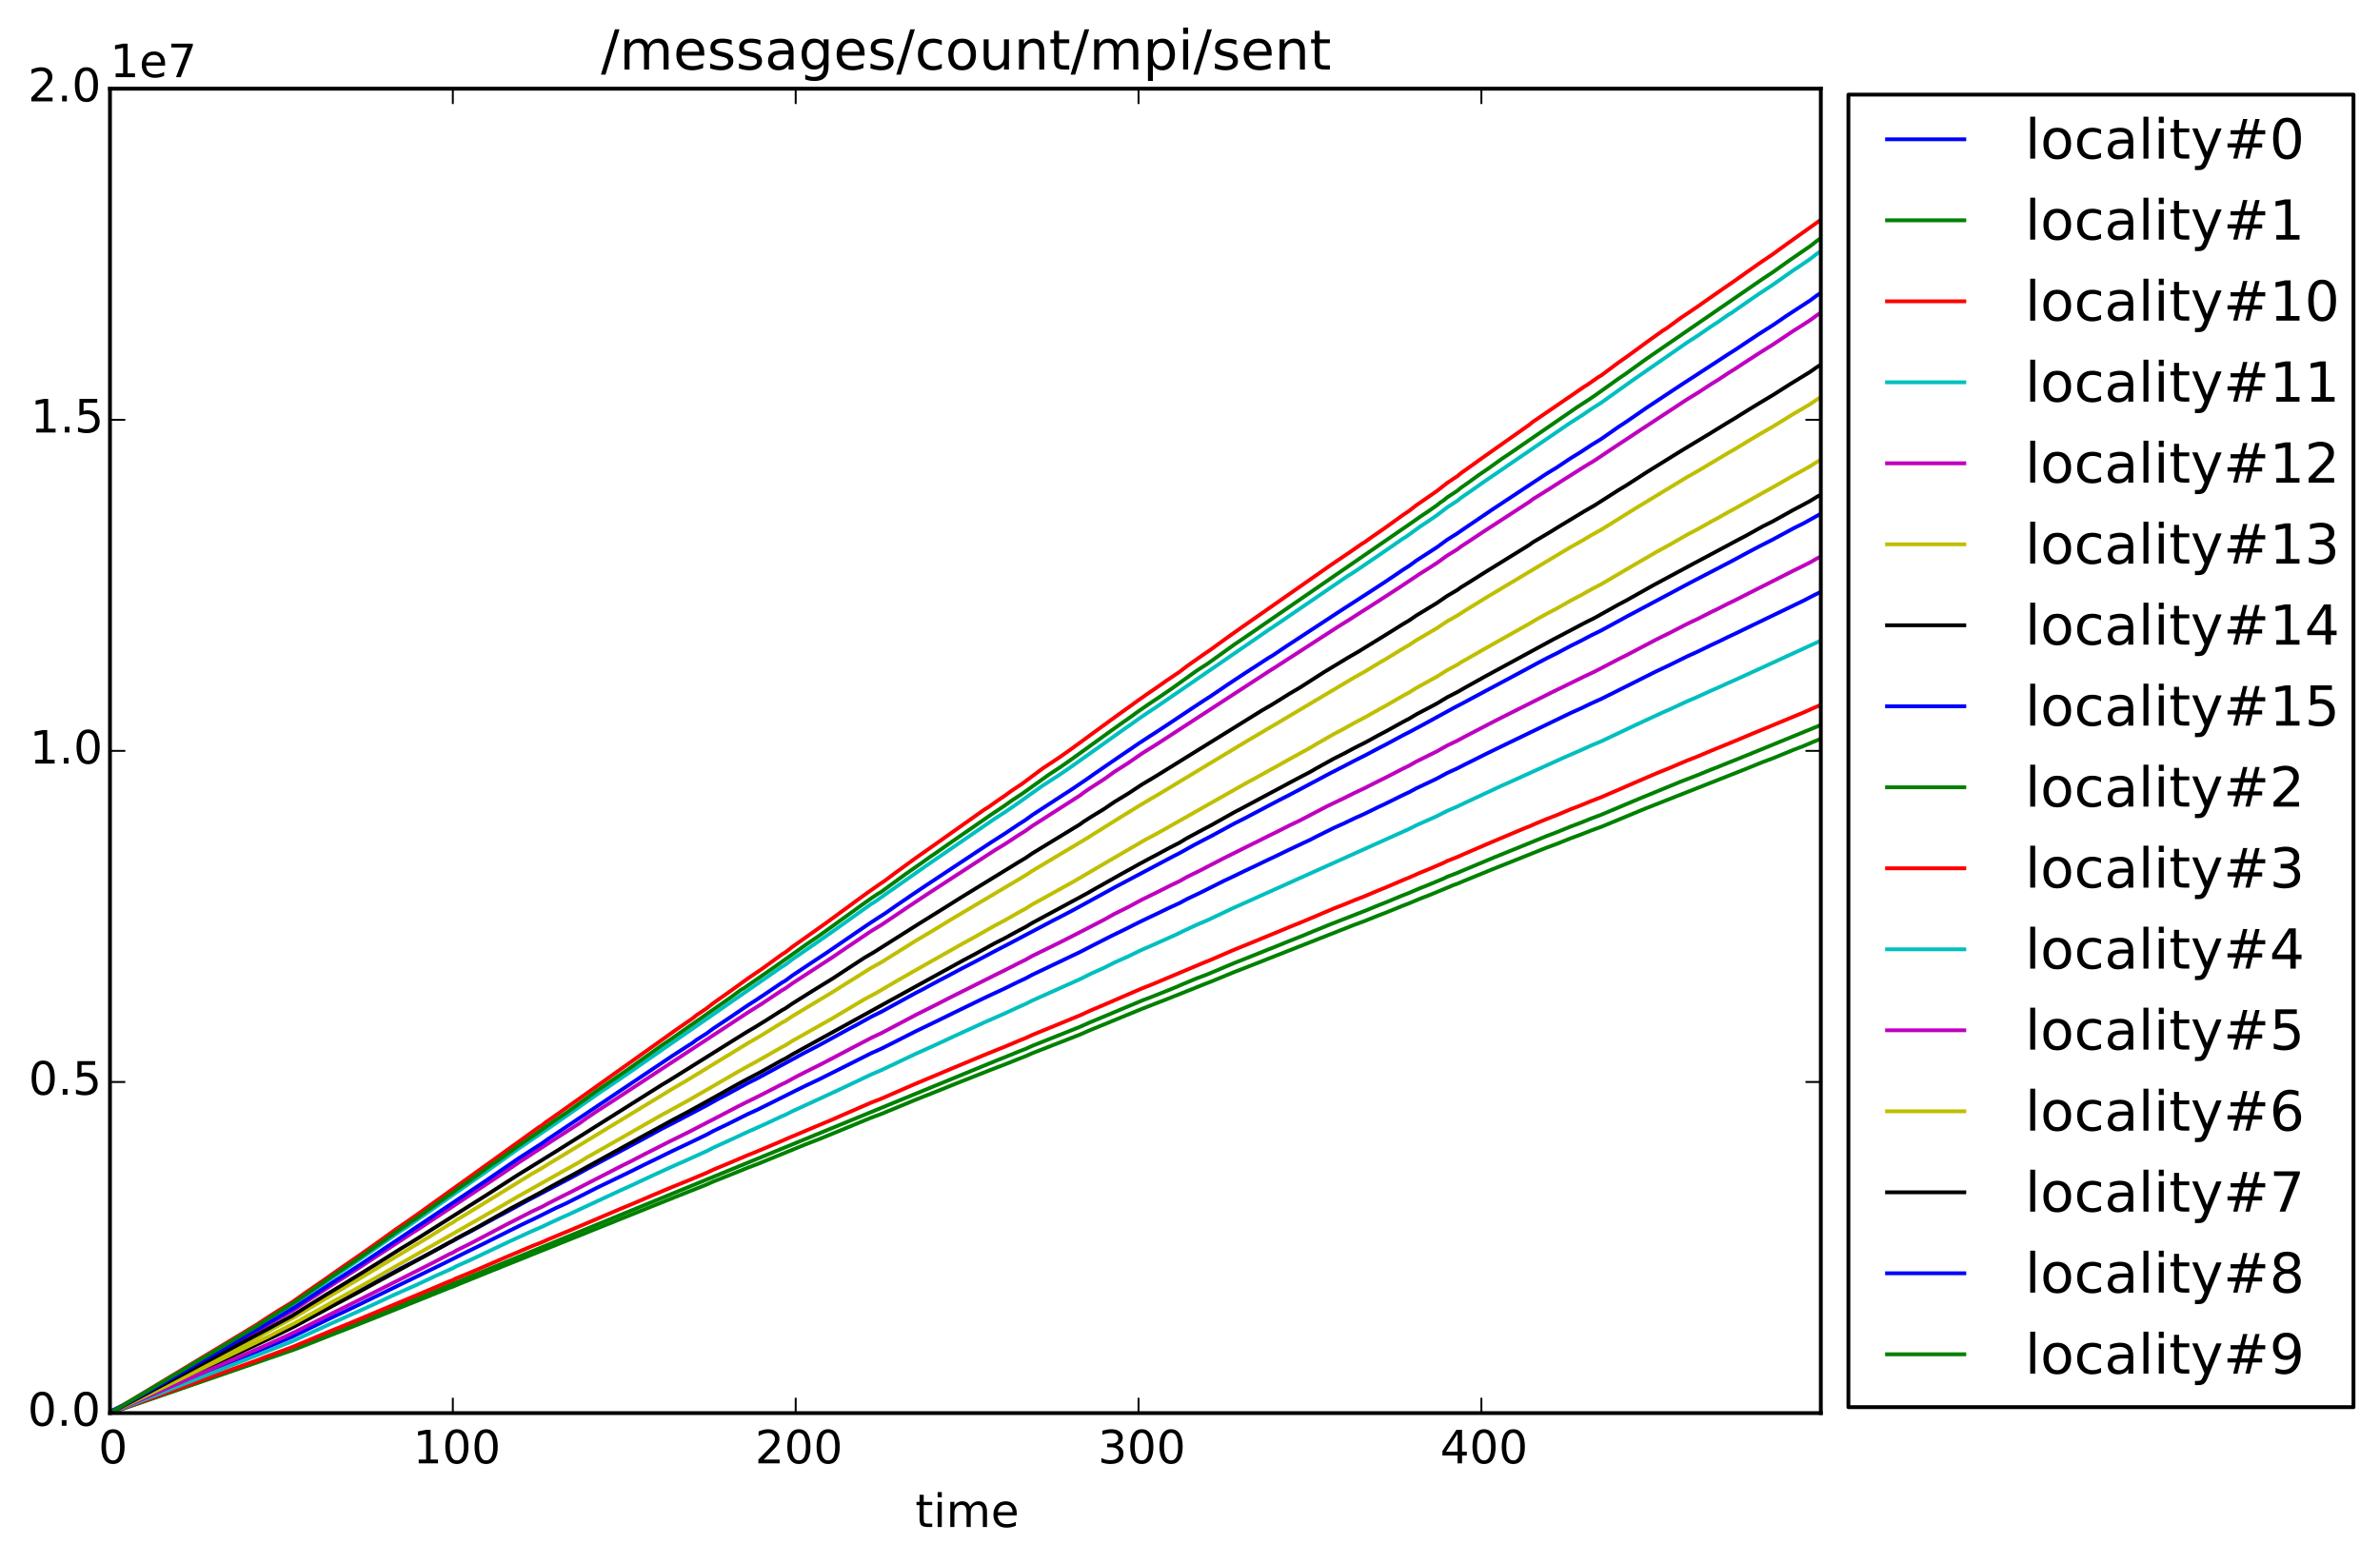 <?xml version="1.0" encoding="utf-8" standalone="no"?>
<!DOCTYPE svg PUBLIC "-//W3C//DTD SVG 1.1//EN"
  "http://www.w3.org/Graphics/SVG/1.1/DTD/svg11.dtd">
<!-- Created with matplotlib (http://matplotlib.org/) -->
<svg height="408pt" version="1.1" viewBox="0 0 621 408" width="621pt" xmlns="http://www.w3.org/2000/svg" xmlns:xlink="http://www.w3.org/1999/xlink">
 <defs>
  <style type="text/css">
*{stroke-linecap:butt;stroke-linejoin:round;}
  </style>
 </defs>
 <g id="figure_1">
  <g id="patch_1">
   <path d="
M0 408.169
L621.285 408.169
L621.285 0
L0 0
z
" style="fill:#ffffff;"/>
  </g>
  <g id="axes_1">
   <g id="patch_2">
    <path d="
M28.696 368.742
L475.096 368.742
L475.096 23.142
L28.696 23.142
z
" style="fill:#ffffff;"/>
   </g>
   <g id="line2d_1">
    <path clip-path="url(#p2118423672)" d="
M28.696 368.349
L31.379 367.019
L42.114 362.01
L70.741 348.609
L72.531 347.702
L77.003 345.538
L82.371 342.72
L84.16 341.801
L87.739 339.889
L90.422 338.545
L97.579 334.726
L100.263 333.31
L104.736 330.902
L106.525 329.985
L110.103 328.119
L115.471 325.243
L120.838 322.335
L122.627 321.42
L129.784 317.51
L131.573 316.584
L137.836 313.181
L142.308 310.834
L149.465 307.075
L153.044 305.098
L162.884 299.865
L166.462 297.951
L172.724 294.541
L175.408 293.177
L184.354 288.474
L187.038 286.976
L189.722 285.565
L195.089 282.65
L197.773 281.313
L209.403 274.995
L213.876 272.669
L221.032 268.753
L223.716 267.326
L227.294 265.339
L229.978 264.009
L238.924 259.107
L240.713 258.191
L245.186 255.773
L246.975 254.858
L250.554 252.941
L255.027 250.621
L259.5 248.237
L263.078 246.383
L268.446 243.545
L274.708 240.243
L276.497 239.332
L280.075 237.455
L283.654 235.501
L290.81 231.568
L306.018 223.511
L307.807 222.596
L311.386 220.598
L314.07 219.191
L315.859 218.271
L322.121 214.861
L324.805 213.513
L333.751 208.8
L336.434 207.437
L347.169 201.728
L348.959 200.812
L350.748 199.899
L353.431 198.491
L356.115 197.154
L359.694 195.252
L361.483 194.338
L365.956 191.933
L367.745 191.02
L371.323 189.104
L379.375 184.692
L381.164 183.759
L398.161 174.67
L400.845 173.215
L403.528 171.8
L406.212 170.466
L409.791 168.558
L412.474 167.226
L415.158 165.814
L417.842 164.497
L424.999 160.587
L426.788 159.645
L441.101 152.011
L451.836 146.431
L456.309 144.017
L458.993 142.604
L460.782 141.693
L462.571 140.781
L467.939 137.877
L470.623 136.545
L475.096 134.055
L475.096 134.055" style="fill:none;stroke:#0000ff;stroke-linecap:square;"/>
   </g>
   <g id="line2d_2">
    <path clip-path="url(#p2118423672)" d="
M28.696 368.723
L36.747 365.945
L65.374 356.011
L69.847 354.385
L73.425 353.073
L77.003 351.754
L80.582 350.31
L85.055 348.488
L87.739 347.404
L90.422 346.355
L98.474 343.081
L260.394 276.585
L262.183 275.885
L265.762 274.421
L267.551 273.725
L269.34 272.916
L281.864 267.915
L284.548 266.719
L289.021 264.86
L292.599 263.349
L297.967 261.097
L300.651 260.074
L306.913 257.558
L308.702 256.777
L312.28 255.287
L314.964 254.284
L322.121 251.266
L323.91 250.567
L331.067 247.702
L332.856 247.003
L336.434 245.542
L340.013 244.134
L342.696 243.003
L347.169 241.185
L348.959 240.484
L356.115 237.694
L359.694 236.219
L361.483 235.522
L365.956 233.665
L367.745 232.97
L370.429 231.808
L372.218 231.111
L376.691 229.249
L377.585 228.799
L380.269 227.775
L382.058 227.001
L390.11 223.633
L397.266 220.733
L403.528 218.174
L406.212 217.161
L409.791 215.69
L412.474 214.683
L415.158 213.596
L417.842 212.586
L424.999 209.559
L427.682 208.433
L433.05 206.229
L438.417 204.009
L442.89 202.286
L446.469 200.82
L448.258 200.133
L450.942 199.033
L452.731 198.334
L457.204 196.514
L475.096 189.187
L475.096 189.187" style="fill:none;stroke:#008000;stroke-linecap:square;"/>
   </g>
   <g id="line2d_3">
    <path clip-path="url(#p2118423672)" d="
M28.696 368.723
L33.169 366.025
L67.163 345.547
L68.952 344.339
L70.741 343.192
L72.531 342.044
L76.109 339.886
L79.687 337.337
L84.16 334.254
L86.844 332.363
L89.528 330.487
L94.001 327.394
L96.684 325.519
L102.947 321.023
L106.525 318.544
L109.209 316.662
L126.206 304.483
L140.519 294.194
L141.414 293.653
L142.308 292.909
L145.887 290.417
L176.303 268.79
L180.776 265.694
L181.67 264.951
L184.354 263.154
L186.143 261.748
L190.616 258.589
L195.089 255.362
L196.878 254.147
L198.668 252.933
L204.035 249.043
L204.93 248.491
L206.719 247.09
L212.981 242.668
L215.665 240.753
L221.927 236.181
L223.716 234.859
L226.4 232.912
L229.084 231.037
L230.873 229.826
L233.557 227.81
L238.924 223.902
L241.608 222.028
L256.816 211.275
L257.71 210.736
L260.394 208.847
L262.183 207.636
L263.973 206.325
L266.656 204.55
L272.024 200.544
L273.813 199.372
L276.497 197.581
L279.181 195.691
L289.916 187.851
L292.599 185.911
L295.283 183.996
L297.072 182.691
L299.756 180.81
L301.545 179.595
L304.229 177.71
L306.913 175.895
L307.807 175.297
L309.597 173.908
L311.386 172.64
L314.07 170.756
L315.859 169.54
L320.332 166.298
L323.91 163.759
L347.169 147.494
L348.959 146.282
L352.537 143.862
L355.221 141.985
L356.115 141.448
L357.904 140.158
L361.483 137.689
L365.956 134.465
L367.745 133.262
L369.534 131.855
L374.902 128.144
L377.585 126.037
L380.269 124.249
L381.164 123.497
L382.953 122.227
L387.426 119.023
L399.056 110.827
L399.95 110.083
L407.107 105.198
L413.369 100.898
L414.264 100.356
L416.947 98.469
L417.842 97.938
L422.315 94.588
L424.104 93.359
L430.366 88.778
L433.945 86.229
L434.839 85.688
L438.417 83.048
L442.89 80.04
L445.574 78.151
L449.153 75.652
L452.731 73.192
L456.309 70.646
L458.993 68.759
L460.782 67.543
L462.571 66.337
L466.15 63.724
L473.306 58.633
L475.096 57.353
L475.096 57.353" style="fill:none;stroke:#ff0000;stroke-linecap:square;"/>
   </g>
   <g id="line2d_4">
    <path clip-path="url(#p2118423672)" d="
M28.696 368.724
L34.958 365.062
L76.109 340.698
L79.687 338.212
L84.16 335.203
L87.739 332.726
L89.528 331.543
L94.001 328.532
L97.579 326.042
L102.052 322.954
L104.736 321.076
L105.63 320.551
L109.209 318.06
L127.1 305.575
L128.89 304.295
L135.152 299.839
L143.203 294.351
L145.887 292.516
L154.833 286.251
L156.622 285.008
L160.2 282.601
L162.884 280.783
L204.035 252.267
L204.93 251.726
L206.719 250.352
L212.981 246.052
L215.665 244.188
L221.927 239.739
L223.716 238.454
L227.294 235.909
L228.189 235.382
L231.767 232.858
L237.135 229.099
L241.608 225.954
L259.5 213.672
L262.183 211.949
L264.867 210.113
L272.024 205.029
L273.813 203.881
L276.497 202.142
L279.181 200.307
L289.021 193.319
L292.599 190.765
L295.283 188.893
L297.072 187.609
L299.756 185.774
L301.545 184.599
L304.229 182.769
L331.067 164.335
L332.856 163.139
L335.54 161.306
L351.642 150.304
L352.537 149.778
L354.326 148.596
L357.01 146.768
L362.377 143.101
L365.956 140.609
L366.85 140.091
L370.429 137.484
L372.218 136.303
L374.902 134.47
L377.585 132.412
L380.269 130.667
L381.164 129.934
L382.953 128.702
L387.426 125.569
L409.791 110.288
L412.474 108.597
L415.158 106.765
L417.842 105.052
L424.999 99.943
L426.788 98.681
L440.207 89.378
L442.89 87.648
L446.469 85.191
L448.258 84.03
L450.942 82.153
L451.836 81.629
L456.309 78.5
L458.993 76.665
L460.782 75.49
L462.571 74.31
L467.939 70.525
L469.728 69.352
L472.412 67.512
L474.201 66.117
L475.096 65.555
L475.096 65.555" style="fill:none;stroke:#00bfbf;stroke-linecap:square;"/>
   </g>
   <g id="line2d_5">
    <path clip-path="url(#p2118423672)" d="
M28.696 368.724
L32.274 366.744
L67.163 347.37
L68.952 346.254
L70.741 345.202
L72.531 344.143
L76.109 342.157
L79.687 339.807
L85.055 336.334
L87.739 334.599
L89.528 333.484
L94.001 330.628
L97.579 328.269
L103.841 324.186
L107.419 321.829
L109.209 320.711
L131.573 305.925
L135.152 303.489
L144.098 297.676
L149.465 294.235
L151.254 293.082
L153.044 291.78
L155.727 289.988
L161.095 286.518
L191.511 266.598
L195.089 264.238
L196.878 263.117
L198.668 262.001
L204.035 258.418
L204.93 257.909
L206.719 256.623
L212.981 252.55
L217.454 249.638
L219.243 248.399
L227.294 242.967
L229.978 241.353
L237.135 236.523
L241.608 233.55
L259.5 221.909
L262.183 220.282
L265.762 217.933
L267.551 216.82
L269.34 215.537
L281.864 207.519
L282.759 206.825
L284.548 205.607
L288.126 203.3
L290.81 201.375
L294.389 199.095
L297.967 196.618
L299.756 195.503
L301.545 194.385
L304.229 192.646
L331.067 175.183
L332.856 174.053
L335.54 172.32
L348.959 163.647
L352.537 161.411
L355.221 159.673
L357.01 158.558
L365.061 153.348
L370.429 149.766
L372.218 148.65
L374.902 146.922
L377.585 144.981
L380.269 143.335
L381.164 142.642
L382.953 141.473
L387.426 138.505
L399.056 130.95
L399.95 130.259
L404.423 127.48
L407.107 125.749
L413.369 121.785
L416.053 120.169
L421.42 116.571
L424.999 114.221
L426.788 113.024
L440.207 104.206
L442.89 102.566
L446.469 100.238
L448.258 99.144
L450.942 97.363
L452.731 96.248
L456.309 93.9
L458.993 92.163
L460.782 91.045
L462.571 89.925
L467.939 86.333
L469.728 85.22
L472.412 83.482
L474.201 82.168
L475.096 81.631
L475.096 81.631" style="fill:none;stroke:#bf00bf;stroke-linecap:square;"/>
   </g>
   <g id="line2d_6">
    <path clip-path="url(#p2118423672)" d="
M28.696 368.724
L33.169 366.436
L67.163 349.006
L68.952 347.978
L71.636 346.488
L77.003 343.621
L79.687 342.02
L85.055 338.82
L87.739 337.22
L89.528 336.186
L94.001 333.55
L97.579 331.382
L111.892 322.798
L117.26 319.478
L118.155 319.017
L119.049 318.365
L121.733 316.781
L125.311 314.599
L138.73 306.346
L141.414 304.823
L143.203 303.678
L145.887 302.074
L175.408 284.153
L178.987 282.07
L182.565 279.895
L187.038 277.147
L190.616 274.989
L195.089 272.239
L196.878 271.207
L198.668 270.175
L204.035 266.859
L204.93 266.388
L206.719 265.19
L212.981 261.434
L217.454 258.748
L219.243 257.606
L227.294 252.581
L229.978 251.092
L238.924 245.49
L243.397 242.853
L247.87 240.109
L267.551 228.44
L269.34 227.254
L283.654 218.716
L285.443 217.569
L289.021 215.344
L292.599 213.105
L295.283 211.475
L297.072 210.356
L299.756 208.754
L301.545 207.722
L304.229 206.119
L324.805 193.702
L328.383 191.599
L331.067 190.004
L332.856 188.964
L335.54 187.371
L353.431 176.738
L356.115 175.251
L359.694 173.079
L361.483 172.045
L365.956 169.308
L367.745 168.275
L369.534 167.074
L374.902 163.931
L377.585 162.133
L380.269 160.613
L382.058 159.467
L387.426 156.149
L409.791 142.773
L412.474 141.282
L415.158 139.685
L417.842 138.195
L424.999 133.739
L426.788 132.631
L440.207 124.489
L442.89 122.984
L445.574 121.382
L450.942 118.185
L452.731 117.162
L456.309 114.988
L458.993 113.385
L460.782 112.36
L462.571 111.33
L467.939 108.018
L469.728 106.989
L472.412 105.388
L474.201 104.166
L475.096 103.67
L475.096 103.67" style="fill:none;stroke:#bfbf00;stroke-linecap:square;"/>
   </g>
   <g id="line2d_7">
    <path clip-path="url(#p2118423672)" d="
M28.696 368.723
L32.274 367.084
L70.741 349.101
L73.425 347.809
L77.003 346.047
L79.687 344.601
L85.055 341.706
L87.739 340.26
L89.528 339.327
L94.001 336.944
L97.579 334.979
L112.787 326.701
L117.26 324.215
L118.155 323.8
L119.049 323.207
L121.733 321.78
L124.417 320.325
L133.363 315.275
L141.414 310.979
L143.203 309.943
L146.781 307.993
L148.571 307.045
L168.252 296.196
L170.935 294.751
L175.408 292.294
L178.987 290.412
L182.565 288.449
L187.038 285.966
L192.405 282.966
L195.089 281.517
L196.878 280.587
L198.668 279.654
L204.035 276.657
L204.93 276.226
L206.719 275.143
L251.448 250.527
L254.132 249.117
L259.5 246.163
L262.183 244.807
L265.762 242.843
L267.551 241.911
L269.34 240.839
L283.654 233.119
L285.443 232.084
L289.021 230.076
L292.599 228.054
L295.283 226.581
L297.072 225.568
L299.756 224.122
L301.545 223.189
L305.124 221.245
L307.807 219.874
L309.597 218.781
L311.386 217.814
L314.07 216.367
L315.859 215.434
L322.121 211.917
L323.91 210.987
L338.223 203.325
L340.013 202.396
L341.802 201.461
L343.591 200.426
L348.064 197.948
L350.748 196.603
L353.431 195.159
L356.115 193.816
L359.694 191.853
L361.483 190.918
L365.956 188.439
L367.745 187.506
L369.534 186.42
L374.902 183.587
L377.585 181.961
L380.269 180.587
L382.058 179.555
L387.426 176.557
L405.318 166.837
L407.107 165.906
L413.369 162.595
L416.053 161.252
L422.315 157.751
L424.104 156.816
L431.261 152.783
L441.996 147.013
L443.785 146.066
L453.625 140.805
L455.415 139.873
L459.888 137.385
L462.571 136.044
L467.939 133.049
L469.728 132.12
L472.412 130.67
L474.201 129.564
L475.096 129.118
L475.096 129.118" style="fill:none;stroke:#000000;stroke-linecap:square;"/>
   </g>
   <g id="line2d_8">
    <path clip-path="url(#p2118423672)" d="
M28.696 368.724
L38.536 364.646
L76.109 348.885
L80.582 346.714
L85.055 344.545
L87.739 343.252
L89.528 342.42
L94.001 340.291
L97.579 338.531
L115.471 329.842
L120.838 327.16
L127.1 324.085
L128.89 323.182
L136.046 319.612
L139.625 317.915
L144.992 315.252
L147.676 314.03
L155.727 309.96
L164.673 305.639
L168.252 303.852
L170.935 302.561
L175.408 300.361
L178.987 298.679
L184.354 296.092
L186.143 295.12
L189.722 293.416
L195.089 290.734
L197.773 289.506
L207.613 284.591
L210.297 283.275
L213.876 281.579
L221.927 277.546
L223.716 276.642
L227.294 274.844
L229.978 273.644
L238.924 269.116
L244.292 266.524
L248.765 264.333
L256.816 260.42
L258.605 259.587
L260.394 258.755
L262.183 257.922
L265.762 256.164
L267.551 255.331
L269.34 254.37
L281.864 248.394
L283.654 247.471
L285.443 246.549
L289.916 244.273
L293.494 242.531
L295.283 241.632
L297.072 240.728
L299.756 239.433
L301.545 238.599
L305.124 236.86
L307.807 235.639
L309.597 234.656
L313.175 232.957
L319.437 229.814
L321.226 228.981
L324.805 227.25
L328.383 225.553
L331.067 224.264
L332.856 223.425
L336.434 221.688
L340.013 220.003
L341.802 219.169
L343.591 218.243
L348.064 216.025
L350.748 214.821
L353.431 213.528
L356.115 212.325
L359.694 210.567
L361.483 209.732
L365.956 207.519
L367.745 206.687
L369.534 205.716
L374.902 203.174
L377.585 201.717
L380.269 200.492
L382.058 199.566
L388.32 196.446
L393.688 193.837
L409.791 186.066
L412.474 184.864
L415.158 183.571
L417.842 182.361
L432.155 175.185
L435.734 173.497
L440.207 171.285
L442.89 170.075
L446.469 168.328
L448.258 167.511
L450.942 166.191
L452.731 165.358
L457.204 163.188
L470.623 156.721
L473.306 155.322
L475.096 154.439
L475.096 154.439" style="fill:none;stroke:#0000ff;stroke-linecap:square;"/>
   </g>
   <g id="line2d_9">
    <path clip-path="url(#p2118423672)" d="
M28.696 368.723
L36.747 366.002
L77.003 352.079
L80.582 350.673
L85.055 348.901
L87.739 347.84
L90.422 346.811
L98.474 343.603
L117.26 336.064
L118.155 335.759
L119.944 334.998
L126.206 332.452
L176.303 312.304
L184.354 309.118
L186.143 308.316
L190.616 306.537
L195.089 304.717
L197.773 303.708
L207.613 299.675
L210.297 298.587
L213.876 297.198
L221.927 293.886
L223.716 293.146
L227.294 291.666
L229.978 290.675
L238.924 286.964
L244.292 284.836
L249.659 282.669
L258.605 279.132
L260.394 278.448
L262.183 277.766
L265.762 276.32
L267.551 275.635
L269.34 274.837
L281.864 269.936
L284.548 268.763
L289.021 266.933
L292.599 265.455
L297.967 263.255
L302.44 261.509
L304.229 260.823
L314.07 256.883
L315.859 256.197
L322.121 253.618
L323.91 252.935
L353.431 241.307
L356.115 240.321
L359.694 238.88
L361.483 238.201
L365.956 236.375
L367.745 235.692
L370.429 234.553
L373.112 233.522
L379.375 230.911
L380.269 230.605
L382.058 229.846
L389.215 226.913
L403.528 221.197
L406.212 220.208
L409.791 218.765
L412.474 217.781
L415.158 216.718
L417.842 215.745
L429.472 210.922
L455.415 200.695
L459.888 198.873
L462.571 197.881
L467.939 195.676
L470.623 194.658
L473.306 193.509
L475.096 192.785
L475.096 192.785" style="fill:none;stroke:#008000;stroke-linecap:square;"/>
   </g>
   <g id="line2d_10">
    <path clip-path="url(#p2118423672)" d="
M28.696 368.724
L41.22 364.238
L67.163 354.941
L68.952 354.217
L76.109 351.571
L80.582 349.698
L85.055 347.824
L87.739 346.71
L90.422 345.627
L97.579 342.632
L112.787 336.252
L117.26 334.349
L118.155 334.029
L119.049 333.566
L122.627 332.111
L129.784 329.016
L132.468 327.852
L138.73 325.206
L141.414 324.148
L143.203 323.348
L146.781 321.852
L148.571 321.123
L161.989 315.398
L164.673 314.297
L168.252 312.759
L171.83 311.244
L175.408 309.741
L178.987 308.294
L184.354 306.054
L186.143 305.214
L190.616 303.35
L195.089 301.445
L196.878 300.737
L199.562 299.617
L204.035 297.706
L205.824 296.924
L212.981 293.904
L217.454 292.029
L219.243 291.231
L227.294 287.728
L229.978 286.688
L238.924 282.781
L244.292 280.54
L248.765 278.651
L256.816 275.291
L258.605 274.57
L260.394 273.849
L262.183 273.129
L265.762 271.618
L267.551 270.899
L269.34 270.07
L281.864 264.922
L284.548 263.692
L289.021 261.79
L292.599 260.238
L297.967 257.92
L300.651 256.86
L314.07 251.214
L315.859 250.495
L322.121 247.787
L323.91 247.068
L331.067 244.131
L332.856 243.406
L336.434 241.908
L340.013 240.457
L343.591 238.949
L348.064 237.04
L350.748 235.999
L353.431 234.892
L356.115 233.849
L359.694 232.338
L361.483 231.616
L365.956 229.698
L367.745 228.975
L370.429 227.778
L372.218 227.056
L376.691 225.143
L377.585 224.679
L380.269 223.626
L382.058 222.826
L389.215 219.739
L398.161 215.973
L399.056 215.643
L400.845 214.848
L403.528 213.738
L406.212 212.696
L409.791 211.18
L412.474 210.153
L415.158 209.04
L417.842 208.007
L424.999 204.906
L427.682 203.742
L432.155 201.819
L435.734 200.364
L440.207 198.458
L442.89 197.414
L446.469 195.902
L449.153 194.805
L452.731 193.339
L457.204 191.463
L470.623 185.906
L473.306 184.701
L475.096 183.939
L475.096 183.939" style="fill:none;stroke:#ff0000;stroke-linecap:square;"/>
   </g>
   <g id="line2d_11">
    <path clip-path="url(#p2118423672)" d="
M28.696 368.724
L34.958 366.294
L76.109 350.071
L80.582 348.023
L85.055 345.986
L87.739 344.766
L89.528 343.98
L96.684 340.757
L102.947 337.828
L108.314 335.455
L113.682 332.928
L118.155 330.934
L119.049 330.43
L122.627 328.839
L129.784 325.444
L132.468 324.17
L138.73 321.286
L141.414 320.132
L143.203 319.27
L146.781 317.625
L148.571 316.829
L161.989 310.575
L164.673 309.373
L168.252 307.691
L171.83 306.035
L175.408 304.401
L178.987 302.823
L184.354 300.389
L186.143 299.47
L190.616 297.431
L195.089 295.355
L196.878 294.579
L199.562 293.358
L204.035 291.272
L204.93 290.905
L206.719 289.993
L216.559 285.459
L219.243 284.212
L227.294 280.383
L229.978 279.244
L238.924 274.988
L243.397 272.983
L248.765 270.485
L256.816 266.8
L258.605 266.013
L260.394 265.228
L262.183 264.444
L265.762 262.785
L267.551 261.999
L269.34 261.09
L281.864 255.477
L284.548 254.135
L288.126 252.525
L290.81 251.161
L294.389 249.564
L297.967 247.823
L300.651 246.665
L306.913 243.858
L308.702 242.98
L312.28 241.306
L314.964 240.173
L322.121 236.784
L323.91 235.996
L367.745 216.279
L369.534 215.361
L374.902 212.977
L377.585 211.602
L380.269 210.452
L382.058 209.584
L391.899 204.991
L393.688 204.208
L408.001 197.704
L412.474 195.765
L415.158 194.546
L417.842 193.419
L424.999 190.022
L427.682 188.758
L433.945 185.864
L435.734 185.078
L440.207 183.002
L442.89 181.857
L446.469 180.215
L448.258 179.45
L450.942 178.216
L452.731 177.433
L457.204 175.391
L475.096 167.167
L475.096 167.167" style="fill:none;stroke:#00bfbf;stroke-linecap:square;"/>
   </g>
   <g id="line2d_12">
    <path clip-path="url(#p2118423672)" d="
M28.696 368.724
L33.169 366.8
L69.847 350.842
L73.425 349.199
L77.003 347.553
L79.687 346.208
L85.055 343.523
L87.739 342.172
L89.528 341.298
L97.579 337.272
L111.892 330.051
L117.26 327.267
L118.155 326.875
L119.049 326.321
L122.627 324.552
L129.784 320.781
L132.468 319.37
L138.73 316.172
L141.414 314.909
L143.203 313.945
L146.781 312.124
L148.571 311.24
L161.989 304.339
L164.673 303.008
L168.252 301.139
L170.935 299.795
L174.514 297.96
L179.881 295.311
L182.565 293.917
L187.038 291.601
L192.405 288.801
L195.089 287.452
L196.878 286.583
L199.562 285.229
L204.035 282.918
L204.93 282.512
L207.613 281.031
L210.297 279.658
L213.876 277.886
L221.927 273.66
L223.716 272.724
L227.294 270.847
L229.978 269.587
L238.924 264.85
L244.292 262.158
L247.87 260.317
L260.394 254.043
L262.183 253.173
L265.762 251.339
L267.551 250.465
L269.34 249.455
L276.497 245.942
L280.075 244.132
L288.126 239.971
L290.81 238.458
L294.389 236.689
L297.967 234.752
L299.756 233.881
L301.545 233.014
L305.124 231.2
L307.807 229.919
L309.597 228.891
L313.175 227.132
L319.437 223.879
L321.226 223.005
L324.805 221.204
L328.383 219.439
L331.067 218.091
L332.856 217.219
L336.434 215.404
L339.118 214.131
L346.275 210.38
L350.748 208.244
L353.431 206.898
L356.115 205.637
L359.694 203.818
L361.483 202.946
L365.956 200.625
L367.745 199.752
L369.534 198.731
L374.902 196.074
L377.585 194.551
L380.269 193.265
L382.058 192.301
L390.11 188.102
L397.266 184.499
L405.318 180.459
L407.107 179.593
L413.369 176.526
L416.053 175.265
L422.315 171.997
L424.104 171.116
L432.155 166.882
L435.734 165.114
L440.207 162.811
L442.89 161.539
L446.469 159.719
L448.258 158.864
L450.942 157.485
L452.731 156.63
L456.309 154.807
L464.361 150.736
L467.939 148.919
L469.728 148.05
L472.412 146.695
L474.201 145.664
L475.096 145.246
L475.096 145.246" style="fill:none;stroke:#bf00bf;stroke-linecap:square;"/>
   </g>
   <g id="line2d_13">
    <path clip-path="url(#p2118423672)" d="
M28.696 368.724
L32.274 367.021
L69.847 348.837
L73.425 347.009
L77.003 345.19
L80.582 343.194
L85.055 340.684
L87.739 339.177
L89.528 338.204
L96.684 334.219
L101.157 331.64
L131.573 314.306
L135.152 312.214
L151.254 303.192
L153.044 302.082
L157.516 299.562
L161.095 297.528
L172.724 290.894
L174.514 289.939
L179.881 286.99
L182.565 285.44
L187.038 282.863
L192.405 279.754
L195.089 278.254
L196.878 277.283
L199.562 275.779
L204.035 273.216
L204.93 272.764
L206.719 271.64
L212.981 268.1
L217.454 265.586
L219.243 264.508
L225.505 260.779
L228.189 259.364
L234.451 255.707
L238.029 253.664
L241.608 251.637
L251.448 246.082
L254.132 244.617
L259.5 241.568
L262.183 240.154
L265.762 238.108
L267.551 237.137
L269.34 236.009
L277.391 231.554
L280.075 230.071
L289.021 224.833
L291.705 223.278
L298.862 219.107
L301.545 217.693
L304.229 216.188
L324.805 204.539
L328.383 202.593
L331.067 201.095
L332.856 200.118
L336.434 198.108
L340.013 196.145
L341.802 195.169
L343.591 194.091
L348.064 191.523
L350.748 190.117
L353.431 188.612
L356.115 187.21
L359.694 185.183
L361.483 184.207
L365.956 181.63
L367.745 180.661
L369.534 179.526
L374.902 176.574
L377.585 174.881
L380.269 173.452
L381.164 172.849
L382.953 171.845
L387.426 169.277
L399.056 162.735
L400.845 161.663
L403.528 160.183
L406.212 158.781
L409.791 156.74
L412.474 155.335
L415.158 153.823
L417.842 152.426
L424.999 148.218
L427.682 146.652
L432.155 144.06
L435.734 142.102
L440.207 139.535
L442.89 138.132
L446.469 136.115
L448.258 135.166
L450.942 133.639
L452.731 132.674
L456.309 130.649
L463.466 126.652
L467.939 124.079
L469.728 123.112
L472.412 121.603
L474.201 120.456
L475.096 119.989
L475.096 119.989" style="fill:none;stroke:#bfbf00;stroke-linecap:square;"/>
   </g>
   <g id="line2d_14">
    <path clip-path="url(#p2118423672)" d="
M28.696 368.723
L32.274 366.84
L70.741 346.327
L73.425 344.849
L76.109 343.422
L79.687 341.175
L85.055 337.861
L86.844 336.791
L90.422 334.619
L98.474 329.66
L104.736 325.732
L106.525 324.663
L109.209 323.004
L127.1 311.739
L128.89 310.589
L135.152 306.574
L143.203 301.611
L145.887 299.951
L172.724 283.064
L174.514 282.003
L192.405 270.816
L195.089 269.156
L196.878 268.105
L199.562 266.458
L204.035 263.612
L204.93 263.126
L206.719 261.896
L212.086 258.532
L217.454 255.225
L219.243 254.045
L225.505 249.946
L228.189 248.378
L231.767 246.107
L237.135 242.719
L239.819 241.021
L246.975 236.568
L250.554 234.317
L265.762 224.98
L267.551 223.916
L269.34 222.692
L281.864 215.053
L282.759 214.398
L284.548 213.249
L288.126 211.064
L290.81 209.237
L294.389 207.066
L297.967 204.704
L299.756 203.64
L301.545 202.573
L304.229 200.911
L329.278 185.38
L331.961 183.825
L336.434 181.038
L339.118 179.46
L345.38 175.449
L351.642 171.658
L354.326 170.115
L357.01 168.46
L362.377 165.166
L365.956 162.923
L367.745 161.864
L369.534 160.623
L374.902 157.359
L377.585 155.515
L380.269 153.943
L381.164 153.281
L382.953 152.187
L387.426 149.365
L399.056 142.175
L399.95 141.515
L404.423 138.862
L407.107 137.207
L413.369 133.424
L416.053 131.881
L422.315 127.879
L424.104 126.811
L429.472 123.347
L436.628 118.902
L439.312 117.254
L441.996 115.633
L445.574 113.476
L450.942 110.181
L452.731 109.115
L456.309 106.877
L458.993 105.239
L460.782 104.169
L462.571 103.103
L467.044 100.262
L469.728 98.619
L472.412 96.969
L474.201 95.709
L475.096 95.198
L475.096 95.198" style="fill:none;stroke:#000000;stroke-linecap:square;"/>
   </g>
   <g id="line2d_15">
    <path clip-path="url(#p2118423672)" d="
M28.696 368.724
L31.379 367.228
L57.322 352.545
L70.741 344.819
L73.425 343.235
L77.003 341.086
L79.687 339.323
L85.055 335.786
L87.739 334.027
L89.528 332.883
L94.001 330.003
L97.579 327.6
L101.157 325.212
L127.1 307.881
L128.89 306.652
L135.152 302.366
L141.414 298.338
L143.203 297.076
L145.887 295.295
L175.408 275.531
L178.987 273.226
L180.776 272.085
L181.67 271.384
L184.354 269.692
L186.143 268.368
L190.616 265.396
L195.089 262.357
L196.878 261.213
L199.562 259.441
L204.035 256.412
L204.93 255.895
L206.719 254.573
L212.086 250.992
L215.665 248.632
L221.927 244.348
L223.716 243.123
L226.4 241.294
L229.084 239.528
L230.873 238.395
L233.557 236.51
L238.029 233.459
L241.608 231.055
L255.921 221.581
L258.605 219.809
L260.394 218.664
L262.183 217.528
L265.762 215.125
L267.551 213.993
L269.34 212.679
L277.391 207.434
L279.181 206.292
L283.654 203.263
L285.443 201.997
L289.021 199.534
L292.599 197.077
L295.283 195.266
L297.072 194.031
L299.756 192.278
L301.545 191.133
L304.229 189.37
L311.386 184.604
L314.07 182.835
L315.859 181.691
L320.332 178.644
L324.805 175.688
L328.383 173.374
L331.067 171.62
L331.961 171.116
L335.54 168.708
L349.853 159.329
L357.904 154.135
L361.483 151.795
L365.956 148.764
L367.745 147.62
L369.534 146.293
L374.902 142.826
L377.585 140.853
L380.269 139.165
L382.058 137.931
L389.215 133.075
L403.528 123.611
L406.212 121.985
L409.791 119.594
L412.474 117.943
L415.158 116.167
L417.842 114.52
L422.315 111.386
L424.104 110.223
L429.472 106.513
L436.628 101.766
L439.312 100.001
L441.996 98.263
L443.785 97.097
L450.942 92.429
L452.731 91.306
L456.309 88.913
L458.993 87.135
L460.782 85.996
L462.571 84.859
L466.15 82.41
L472.412 78.331
L474.201 76.998
L475.096 76.454
L475.096 76.454" style="fill:none;stroke:#0000ff;stroke-linecap:square;"/>
   </g>
   <g id="line2d_16">
    <path clip-path="url(#p2118423672)" d="
M28.696 368.724
L33.169 366.104
L67.163 345.957
L68.952 344.769
L71.636 343.038
L77.003 339.718
L79.687 337.873
L85.055 334.157
L87.739 332.301
L89.528 331.11
L94.001 328.054
L97.579 325.546
L102.052 322.41
L104.736 320.502
L105.63 319.97
L107.419 318.646
L108.314 318.124
L112.787 314.935
L117.26 311.756
L118.155 311.219
L119.049 310.465
L122.627 308.028
L127.995 304.111
L130.679 302.28
L136.046 298.454
L139.625 296.012
L144.992 292.213
L147.676 290.448
L155.727 284.638
L163.779 279.119
L172.724 272.747
L174.514 271.552
L190.616 260.296
L193.3 258.327
L194.195 257.795
L196.878 255.937
L199.562 254.092
L203.141 251.59
L210.297 246.507
L213.876 244.071
L221.032 238.922
L224.611 236.331
L227.294 234.423
L229.084 233.232
L229.978 232.698
L236.24 228.124
L240.713 225.005
L242.502 223.718
L244.292 222.506
L247.87 219.99
L255.921 214.427
L258.605 212.575
L260.394 211.381
L262.183 210.19
L263.973 208.912
L266.656 207.154
L273.813 202.043
L276.497 200.286
L279.181 198.422
L289.916 190.677
L292.599 188.772
L295.283 186.882
L297.072 185.584
L299.756 183.728
L301.545 182.532
L303.335 181.335
L306.018 179.491
L308.702 177.558
L312.28 174.993
L314.964 173.276
L322.121 168.145
L323.91 166.953
L368.64 136.189
L370.429 134.921
L372.218 133.734
L374.902 131.874
L375.796 131.142
L376.691 130.556
L377.585 129.803
L380.269 128.045
L381.164 127.302
L382.953 126.051
L385.637 124.1
L388.32 122.265
L391.899 119.701
L393.688 118.512
L411.58 106.21
L414.264 104.479
L416.053 103.278
L422.315 98.804
L424.104 97.601
L429.472 93.719
L458.993 73.418
L460.782 72.217
L462.571 71.03
L467.044 67.85
L469.728 66.012
L472.412 64.163
L474.201 62.751
L475.096 62.169
L475.096 62.169" style="fill:none;stroke:#008000;stroke-linecap:square;"/>
   </g>
   <g id="patch_3">
    <path d="
M28.696 23.142
L475.096 23.142" style="fill:none;stroke:#000000;stroke-linecap:square;stroke-linejoin:miter;"/>
   </g>
   <g id="patch_4">
    <path d="
M475.096 368.742
L475.096 23.142" style="fill:none;stroke:#000000;stroke-linecap:square;stroke-linejoin:miter;"/>
   </g>
   <g id="patch_5">
    <path d="
M28.696 368.742
L475.096 368.742" style="fill:none;stroke:#000000;stroke-linecap:square;stroke-linejoin:miter;"/>
   </g>
   <g id="patch_6">
    <path d="
M28.696 368.742
L28.696 23.142" style="fill:none;stroke:#000000;stroke-linecap:square;stroke-linejoin:miter;"/>
   </g>
   <g id="matplotlib.axis_1">
    <g id="xtick_1">
     <g id="line2d_17">
      <defs>
       <path d="
M0 0
L0 -4" id="m93b0483c22" style="stroke:#000000;stroke-width:0.5;"/>
      </defs>
      <g>
       <use style="stroke:#000000;stroke-width:0.5;" x="28.696" xlink:href="#m93b0483c22" y="368.742"/>
      </g>
     </g>
     <g id="line2d_18">
      <defs>
       <path d="
M0 0
L0 4" id="m741efc42ff" style="stroke:#000000;stroke-width:0.5;"/>
      </defs>
      <g>
       <use style="stroke:#000000;stroke-width:0.5;" x="28.696" xlink:href="#m741efc42ff" y="23.142"/>
      </g>
     </g>
     <g id="text_1">
      <!-- 0 -->
      <defs>
       <path d="
M31.781 66.406
Q24.172 66.406 20.328 58.906
Q16.5 51.422 16.5 36.375
Q16.5 21.391 20.328 13.891
Q24.172 6.391 31.781 6.391
Q39.453 6.391 43.281 13.891
Q47.125 21.391 47.125 36.375
Q47.125 51.422 43.281 58.906
Q39.453 66.406 31.781 66.406
M31.781 74.219
Q44.047 74.219 50.516 64.516
Q56.984 54.828 56.984 36.375
Q56.984 17.969 50.516 8.266
Q44.047 -1.422 31.781 -1.422
Q19.531 -1.422 13.062 8.266
Q6.594 17.969 6.594 36.375
Q6.594 54.828 13.062 64.516
Q19.531 74.219 31.781 74.219" id="DejaVuSans-30"/>
      </defs>
      <g transform="translate(25.672 381.86)scale(0.12 -0.12)">
       <use xlink:href="#DejaVuSans-30"/>
      </g>
     </g>
    </g>
    <g id="xtick_2">
     <g id="line2d_19">
      <g>
       <use style="stroke:#000000;stroke-width:0.5;" x="118.155" xlink:href="#m93b0483c22" y="368.742"/>
      </g>
     </g>
     <g id="line2d_20">
      <g>
       <use style="stroke:#000000;stroke-width:0.5;" x="118.155" xlink:href="#m741efc42ff" y="23.142"/>
      </g>
     </g>
     <g id="text_2">
      <!-- 100 -->
      <defs>
       <path d="
M12.406 8.297
L28.516 8.297
L28.516 63.922
L10.984 60.406
L10.984 69.391
L28.422 72.906
L38.281 72.906
L38.281 8.297
L54.391 8.297
L54.391 0
L12.406 0
z
" id="DejaVuSans-31"/>
      </defs>
      <g transform="translate(107.76 381.86)scale(0.12 -0.12)">
       <use xlink:href="#DejaVuSans-31"/>
       <use x="63.623" xlink:href="#DejaVuSans-30"/>
       <use x="127.246" xlink:href="#DejaVuSans-30"/>
      </g>
     </g>
    </g>
    <g id="xtick_3">
     <g id="line2d_21">
      <g>
       <use style="stroke:#000000;stroke-width:0.5;" x="207.613" xlink:href="#m93b0483c22" y="368.742"/>
      </g>
     </g>
     <g id="line2d_22">
      <g>
       <use style="stroke:#000000;stroke-width:0.5;" x="207.613" xlink:href="#m741efc42ff" y="23.142"/>
      </g>
     </g>
     <g id="text_3">
      <!-- 200 -->
      <defs>
       <path d="
M19.188 8.297
L53.609 8.297
L53.609 0
L7.328 0
L7.328 8.297
Q12.938 14.109 22.625 23.891
Q32.328 33.688 34.812 36.531
Q39.547 41.844 41.422 45.531
Q43.312 49.219 43.312 52.781
Q43.312 58.594 39.234 62.25
Q35.156 65.922 28.609 65.922
Q23.969 65.922 18.812 64.312
Q13.672 62.703 7.812 59.422
L7.812 69.391
Q13.766 71.781 18.938 73
Q24.125 74.219 28.422 74.219
Q39.75 74.219 46.484 68.547
Q53.219 62.891 53.219 53.422
Q53.219 48.922 51.531 44.891
Q49.859 40.875 45.406 35.406
Q44.188 33.984 37.641 27.219
Q31.109 20.453 19.188 8.297" id="DejaVuSans-32"/>
      </defs>
      <g transform="translate(196.999 381.86)scale(0.12 -0.12)">
       <use xlink:href="#DejaVuSans-32"/>
       <use x="63.623" xlink:href="#DejaVuSans-30"/>
       <use x="127.246" xlink:href="#DejaVuSans-30"/>
      </g>
     </g>
    </g>
    <g id="xtick_4">
     <g id="line2d_23">
      <g>
       <use style="stroke:#000000;stroke-width:0.5;" x="297.072" xlink:href="#m93b0483c22" y="368.742"/>
      </g>
     </g>
     <g id="line2d_24">
      <g>
       <use style="stroke:#000000;stroke-width:0.5;" x="297.072" xlink:href="#m741efc42ff" y="23.142"/>
      </g>
     </g>
     <g id="text_4">
      <!-- 300 -->
      <defs>
       <path d="
M40.578 39.312
Q47.656 37.797 51.625 33
Q55.609 28.219 55.609 21.188
Q55.609 10.406 48.188 4.484
Q40.766 -1.422 27.094 -1.422
Q22.516 -1.422 17.656 -0.516
Q12.797 0.391 7.625 2.203
L7.625 11.719
Q11.719 9.328 16.594 8.109
Q21.484 6.891 26.812 6.891
Q36.078 6.891 40.938 10.547
Q45.797 14.203 45.797 21.188
Q45.797 27.641 41.281 31.266
Q36.766 34.906 28.719 34.906
L20.219 34.906
L20.219 43.016
L29.109 43.016
Q36.375 43.016 40.234 45.922
Q44.094 48.828 44.094 54.297
Q44.094 59.906 40.109 62.906
Q36.141 65.922 28.719 65.922
Q24.656 65.922 20.016 65.031
Q15.375 64.156 9.812 62.312
L9.812 71.094
Q15.438 72.656 20.344 73.438
Q25.25 74.219 29.594 74.219
Q40.828 74.219 47.359 69.109
Q53.906 64.016 53.906 55.328
Q53.906 49.266 50.438 45.094
Q46.969 40.922 40.578 39.312" id="DejaVuSans-33"/>
      </defs>
      <g transform="translate(286.476 381.86)scale(0.12 -0.12)">
       <use xlink:href="#DejaVuSans-33"/>
       <use x="63.623" xlink:href="#DejaVuSans-30"/>
       <use x="127.246" xlink:href="#DejaVuSans-30"/>
      </g>
     </g>
    </g>
    <g id="xtick_5">
     <g id="line2d_25">
      <g>
       <use style="stroke:#000000;stroke-width:0.5;" x="386.531" xlink:href="#m93b0483c22" y="368.742"/>
      </g>
     </g>
     <g id="line2d_26">
      <g>
       <use style="stroke:#000000;stroke-width:0.5;" x="386.531" xlink:href="#m741efc42ff" y="23.142"/>
      </g>
     </g>
     <g id="text_5">
      <!-- 400 -->
      <defs>
       <path d="
M37.797 64.312
L12.891 25.391
L37.797 25.391
z

M35.203 72.906
L47.609 72.906
L47.609 25.391
L58.016 25.391
L58.016 17.188
L47.609 17.188
L47.609 0
L37.797 0
L37.797 17.188
L4.891 17.188
L4.891 26.703
z
" id="DejaVuSans-34"/>
      </defs>
      <g transform="translate(375.771 381.86)scale(0.12 -0.12)">
       <use xlink:href="#DejaVuSans-34"/>
       <use x="63.623" xlink:href="#DejaVuSans-30"/>
       <use x="127.246" xlink:href="#DejaVuSans-30"/>
      </g>
     </g>
    </g>
    <g id="text_6">
     <!-- time -->
     <defs>
      <path d="
M18.312 70.219
L18.312 54.688
L36.812 54.688
L36.812 47.703
L18.312 47.703
L18.312 18.016
Q18.312 11.328 20.141 9.422
Q21.969 7.516 27.594 7.516
L36.812 7.516
L36.812 0
L27.594 0
Q17.188 0 13.234 3.875
Q9.281 7.766 9.281 18.016
L9.281 47.703
L2.688 47.703
L2.688 54.688
L9.281 54.688
L9.281 70.219
z
" id="DejaVuSans-74"/>
      <path d="
M52 44.188
Q55.375 50.25 60.062 53.125
Q64.75 56 71.094 56
Q79.641 56 84.281 50.016
Q88.922 44.047 88.922 33.016
L88.922 0
L79.891 0
L79.891 32.719
Q79.891 40.578 77.094 44.375
Q74.312 48.188 68.609 48.188
Q61.625 48.188 57.562 43.547
Q53.516 38.922 53.516 30.906
L53.516 0
L44.484 0
L44.484 32.719
Q44.484 40.625 41.703 44.406
Q38.922 48.188 33.109 48.188
Q26.219 48.188 22.156 43.531
Q18.109 38.875 18.109 30.906
L18.109 0
L9.078 0
L9.078 54.688
L18.109 54.688
L18.109 46.188
Q21.188 51.219 25.484 53.609
Q29.781 56 35.688 56
Q41.656 56 45.828 52.969
Q50 49.953 52 44.188" id="DejaVuSans-6d"/>
      <path d="
M56.203 29.594
L56.203 25.203
L14.891 25.203
Q15.484 15.922 20.484 11.062
Q25.484 6.203 34.422 6.203
Q39.594 6.203 44.453 7.469
Q49.312 8.734 54.109 11.281
L54.109 2.781
Q49.266 0.734 44.188 -0.344
Q39.109 -1.422 33.891 -1.422
Q20.797 -1.422 13.156 6.188
Q5.516 13.812 5.516 26.812
Q5.516 40.234 12.766 48.109
Q20.016 56 32.328 56
Q43.359 56 49.781 48.891
Q56.203 41.797 56.203 29.594
M47.219 32.234
Q47.125 39.594 43.094 43.984
Q39.062 48.391 32.422 48.391
Q24.906 48.391 20.391 44.141
Q15.875 39.891 15.188 32.172
z
" id="DejaVuSans-65"/>
      <path d="
M9.422 54.688
L18.406 54.688
L18.406 0
L9.422 0
z

M9.422 75.984
L18.406 75.984
L18.406 64.594
L9.422 64.594
z
" id="DejaVuSans-69"/>
     </defs>
     <g transform="translate(238.821 398.474)scale(0.12 -0.12)">
      <use xlink:href="#DejaVuSans-74"/>
      <use x="39.209" xlink:href="#DejaVuSans-69"/>
      <use x="66.992" xlink:href="#DejaVuSans-6d"/>
      <use x="164.404" xlink:href="#DejaVuSans-65"/>
     </g>
    </g>
   </g>
   <g id="matplotlib.axis_2">
    <g id="ytick_1">
     <g id="line2d_27">
      <defs>
       <path d="
M0 0
L4 0" id="m728421d6d4" style="stroke:#000000;stroke-width:0.5;"/>
      </defs>
      <g>
       <use style="stroke:#000000;stroke-width:0.5;" x="28.696" xlink:href="#m728421d6d4" y="368.742"/>
      </g>
     </g>
     <g id="line2d_28">
      <defs>
       <path d="
M0 0
L-4 0" id="mcb0005524f" style="stroke:#000000;stroke-width:0.5;"/>
      </defs>
      <g>
       <use style="stroke:#000000;stroke-width:0.5;" x="475.096" xlink:href="#mcb0005524f" y="368.742"/>
      </g>
     </g>
     <g id="text_7">
      <!-- 0.0 -->
      <defs>
       <path d="
M10.688 12.406
L21 12.406
L21 0
L10.688 0
z
" id="DejaVuSans-2e"/>
      </defs>
      <g transform="translate(7.2 372.053)scale(0.12 -0.12)">
       <use xlink:href="#DejaVuSans-30"/>
       <use x="63.623" xlink:href="#DejaVuSans-2e"/>
       <use x="95.41" xlink:href="#DejaVuSans-30"/>
      </g>
     </g>
    </g>
    <g id="ytick_2">
     <g id="line2d_29">
      <g>
       <use style="stroke:#000000;stroke-width:0.5;" x="28.696" xlink:href="#m728421d6d4" y="282.342"/>
      </g>
     </g>
     <g id="line2d_30">
      <g>
       <use style="stroke:#000000;stroke-width:0.5;" x="475.096" xlink:href="#mcb0005524f" y="282.342"/>
      </g>
     </g>
     <g id="text_8">
      <!-- 0.5 -->
      <defs>
       <path d="
M10.797 72.906
L49.516 72.906
L49.516 64.594
L19.828 64.594
L19.828 46.734
Q21.969 47.469 24.109 47.828
Q26.266 48.188 28.422 48.188
Q40.625 48.188 47.75 41.5
Q54.891 34.812 54.891 23.391
Q54.891 11.625 47.562 5.094
Q40.234 -1.422 26.906 -1.422
Q22.312 -1.422 17.547 -0.641
Q12.797 0.141 7.719 1.703
L7.719 11.625
Q12.109 9.234 16.797 8.062
Q21.484 6.891 26.703 6.891
Q35.156 6.891 40.078 11.328
Q45.016 15.766 45.016 23.391
Q45.016 31 40.078 35.438
Q35.156 39.891 26.703 39.891
Q22.75 39.891 18.812 39.016
Q14.891 38.141 10.797 36.281
z
" id="DejaVuSans-35"/>
      </defs>
      <g transform="translate(7.451 285.653)scale(0.12 -0.12)">
       <use xlink:href="#DejaVuSans-30"/>
       <use x="63.623" xlink:href="#DejaVuSans-2e"/>
       <use x="95.41" xlink:href="#DejaVuSans-35"/>
      </g>
     </g>
    </g>
    <g id="ytick_3">
     <g id="line2d_31">
      <g>
       <use style="stroke:#000000;stroke-width:0.5;" x="28.696" xlink:href="#m728421d6d4" y="195.942"/>
      </g>
     </g>
     <g id="line2d_32">
      <g>
       <use style="stroke:#000000;stroke-width:0.5;" x="475.096" xlink:href="#mcb0005524f" y="195.942"/>
      </g>
     </g>
     <g id="text_9">
      <!-- 1.0 -->
      <g transform="translate(7.727 199.253)scale(0.12 -0.12)">
       <use xlink:href="#DejaVuSans-31"/>
       <use x="63.623" xlink:href="#DejaVuSans-2e"/>
       <use x="95.41" xlink:href="#DejaVuSans-30"/>
      </g>
     </g>
    </g>
    <g id="ytick_4">
     <g id="line2d_33">
      <g>
       <use style="stroke:#000000;stroke-width:0.5;" x="28.696" xlink:href="#m728421d6d4" y="109.542"/>
      </g>
     </g>
     <g id="line2d_34">
      <g>
       <use style="stroke:#000000;stroke-width:0.5;" x="475.096" xlink:href="#mcb0005524f" y="109.542"/>
      </g>
     </g>
     <g id="text_10">
      <!-- 1.5 -->
      <g transform="translate(7.978 112.853)scale(0.12 -0.12)">
       <use xlink:href="#DejaVuSans-31"/>
       <use x="63.623" xlink:href="#DejaVuSans-2e"/>
       <use x="95.41" xlink:href="#DejaVuSans-35"/>
      </g>
     </g>
    </g>
    <g id="ytick_5">
     <g id="line2d_35">
      <g>
       <use style="stroke:#000000;stroke-width:0.5;" x="28.696" xlink:href="#m728421d6d4" y="23.142"/>
      </g>
     </g>
     <g id="line2d_36">
      <g>
       <use style="stroke:#000000;stroke-width:0.5;" x="475.096" xlink:href="#mcb0005524f" y="23.142"/>
      </g>
     </g>
     <g id="text_11">
      <!-- 2.0 -->
      <g transform="translate(7.288 26.453)scale(0.12 -0.12)">
       <use xlink:href="#DejaVuSans-32"/>
       <use x="63.623" xlink:href="#DejaVuSans-2e"/>
       <use x="95.41" xlink:href="#DejaVuSans-30"/>
      </g>
     </g>
    </g>
    <g id="text_12">
     <!-- 1e7 -->
     <defs>
      <path d="
M8.203 72.906
L55.078 72.906
L55.078 68.703
L28.609 0
L18.312 0
L43.219 64.594
L8.203 64.594
z
" id="DejaVuSans-37"/>
     </defs>
     <g transform="translate(28.696 20.142)scale(0.12 -0.12)">
      <use xlink:href="#DejaVuSans-31"/>
      <use x="63.623" xlink:href="#DejaVuSans-65"/>
      <use x="125.146" xlink:href="#DejaVuSans-37"/>
     </g>
    </g>
   </g>
   <g id="text_13">
    <!-- /messages/count/mpi/sent -->
    <defs>
     <path d="
M25.391 72.906
L33.688 72.906
L8.297 -9.281
L0 -9.281
z
" id="DejaVuSans-2f"/>
     <path d="
M30.609 48.391
Q23.391 48.391 19.188 42.75
Q14.984 37.109 14.984 27.297
Q14.984 17.484 19.156 11.844
Q23.344 6.203 30.609 6.203
Q37.797 6.203 41.984 11.859
Q46.188 17.531 46.188 27.297
Q46.188 37.016 41.984 42.703
Q37.797 48.391 30.609 48.391
M30.609 56
Q42.328 56 49.016 48.375
Q55.719 40.766 55.719 27.297
Q55.719 13.875 49.016 6.219
Q42.328 -1.422 30.609 -1.422
Q18.844 -1.422 12.172 6.219
Q5.516 13.875 5.516 27.297
Q5.516 40.766 12.172 48.375
Q18.844 56 30.609 56" id="DejaVuSans-6f"/>
     <path d="
M54.891 33.016
L54.891 0
L45.906 0
L45.906 32.719
Q45.906 40.484 42.875 44.328
Q39.844 48.188 33.797 48.188
Q26.516 48.188 22.312 43.547
Q18.109 38.922 18.109 30.906
L18.109 0
L9.078 0
L9.078 54.688
L18.109 54.688
L18.109 46.188
Q21.344 51.125 25.703 53.562
Q30.078 56 35.797 56
Q45.219 56 50.047 50.172
Q54.891 44.344 54.891 33.016" id="DejaVuSans-6e"/>
     <path d="
M18.109 8.203
L18.109 -20.797
L9.078 -20.797
L9.078 54.688
L18.109 54.688
L18.109 46.391
Q20.953 51.266 25.266 53.625
Q29.594 56 35.594 56
Q45.562 56 51.781 48.094
Q58.016 40.188 58.016 27.297
Q58.016 14.406 51.781 6.484
Q45.562 -1.422 35.594 -1.422
Q29.594 -1.422 25.266 0.953
Q20.953 3.328 18.109 8.203
M48.688 27.297
Q48.688 37.203 44.609 42.844
Q40.531 48.484 33.406 48.484
Q26.266 48.484 22.188 42.844
Q18.109 37.203 18.109 27.297
Q18.109 17.391 22.188 11.75
Q26.266 6.109 33.406 6.109
Q40.531 6.109 44.609 11.75
Q48.688 17.391 48.688 27.297" id="DejaVuSans-70"/>
     <path d="
M8.5 21.578
L8.5 54.688
L17.484 54.688
L17.484 21.922
Q17.484 14.156 20.5 10.266
Q23.531 6.391 29.594 6.391
Q36.859 6.391 41.078 11.031
Q45.312 15.672 45.312 23.688
L45.312 54.688
L54.297 54.688
L54.297 0
L45.312 0
L45.312 8.406
Q42.047 3.422 37.719 1
Q33.406 -1.422 27.688 -1.422
Q18.266 -1.422 13.375 4.438
Q8.5 10.297 8.5 21.578
M31.109 56
z
" id="DejaVuSans-75"/>
     <path d="
M45.406 27.984
Q45.406 37.75 41.375 43.109
Q37.359 48.484 30.078 48.484
Q22.859 48.484 18.828 43.109
Q14.797 37.75 14.797 27.984
Q14.797 18.266 18.828 12.891
Q22.859 7.516 30.078 7.516
Q37.359 7.516 41.375 12.891
Q45.406 18.266 45.406 27.984
M54.391 6.781
Q54.391 -7.172 48.188 -13.984
Q42 -20.797 29.203 -20.797
Q24.469 -20.797 20.266 -20.094
Q16.062 -19.391 12.109 -17.922
L12.109 -9.188
Q16.062 -11.328 19.922 -12.344
Q23.781 -13.375 27.781 -13.375
Q36.625 -13.375 41.016 -8.766
Q45.406 -4.156 45.406 5.172
L45.406 9.625
Q42.625 4.781 38.281 2.391
Q33.938 0 27.875 0
Q17.828 0 11.672 7.656
Q5.516 15.328 5.516 27.984
Q5.516 40.672 11.672 48.328
Q17.828 56 27.875 56
Q33.938 56 38.281 53.609
Q42.625 51.219 45.406 46.391
L45.406 54.688
L54.391 54.688
z
" id="DejaVuSans-67"/>
     <path d="
M48.781 52.594
L48.781 44.188
Q44.969 46.297 41.141 47.344
Q37.312 48.391 33.406 48.391
Q24.656 48.391 19.812 42.844
Q14.984 37.312 14.984 27.297
Q14.984 17.281 19.812 11.734
Q24.656 6.203 33.406 6.203
Q37.312 6.203 41.141 7.25
Q44.969 8.297 48.781 10.406
L48.781 2.094
Q45.016 0.344 40.984 -0.531
Q36.969 -1.422 32.422 -1.422
Q20.062 -1.422 12.781 6.344
Q5.516 14.109 5.516 27.297
Q5.516 40.672 12.859 48.328
Q20.219 56 33.016 56
Q37.156 56 41.109 55.141
Q45.062 54.297 48.781 52.594" id="DejaVuSans-63"/>
     <path d="
M44.281 53.078
L44.281 44.578
Q40.484 46.531 36.375 47.5
Q32.281 48.484 27.875 48.484
Q21.188 48.484 17.844 46.438
Q14.5 44.391 14.5 40.281
Q14.5 37.156 16.891 35.375
Q19.281 33.594 26.516 31.984
L29.594 31.297
Q39.156 29.25 43.188 25.516
Q47.219 21.781 47.219 15.094
Q47.219 7.469 41.188 3.016
Q35.156 -1.422 24.609 -1.422
Q20.219 -1.422 15.453 -0.562
Q10.688 0.297 5.422 2
L5.422 11.281
Q10.406 8.688 15.234 7.391
Q20.062 6.109 24.812 6.109
Q31.156 6.109 34.562 8.281
Q37.984 10.453 37.984 14.406
Q37.984 18.062 35.516 20.016
Q33.062 21.969 24.703 23.781
L21.578 24.516
Q13.234 26.266 9.516 29.906
Q5.812 33.547 5.812 39.891
Q5.812 47.609 11.281 51.797
Q16.75 56 26.812 56
Q31.781 56 36.172 55.266
Q40.578 54.547 44.281 53.078" id="DejaVuSans-73"/>
     <path d="
M34.281 27.484
Q23.391 27.484 19.188 25
Q14.984 22.516 14.984 16.5
Q14.984 11.719 18.141 8.906
Q21.297 6.109 26.703 6.109
Q34.188 6.109 38.703 11.406
Q43.219 16.703 43.219 25.484
L43.219 27.484
z

M52.203 31.203
L52.203 0
L43.219 0
L43.219 8.297
Q40.141 3.328 35.547 0.953
Q30.953 -1.422 24.312 -1.422
Q15.922 -1.422 10.953 3.297
Q6 8.016 6 15.922
Q6 25.141 12.172 29.828
Q18.359 34.516 30.609 34.516
L43.219 34.516
L43.219 35.406
Q43.219 41.609 39.141 45
Q35.062 48.391 27.688 48.391
Q23 48.391 18.547 47.266
Q14.109 46.141 10.016 43.891
L10.016 52.203
Q14.938 54.109 19.578 55.047
Q24.219 56 28.609 56
Q40.484 56 46.344 49.844
Q52.203 43.703 52.203 31.203" id="DejaVuSans-61"/>
    </defs>
    <g transform="translate(156.793 18.142)scale(0.144 -0.144)">
     <use xlink:href="#DejaVuSans-2f"/>
     <use x="33.691" xlink:href="#DejaVuSans-6d"/>
     <use x="131.104" xlink:href="#DejaVuSans-65"/>
     <use x="192.627" xlink:href="#DejaVuSans-73"/>
     <use x="244.727" xlink:href="#DejaVuSans-73"/>
     <use x="296.826" xlink:href="#DejaVuSans-61"/>
     <use x="358.105" xlink:href="#DejaVuSans-67"/>
     <use x="421.582" xlink:href="#DejaVuSans-65"/>
     <use x="483.105" xlink:href="#DejaVuSans-73"/>
     <use x="535.205" xlink:href="#DejaVuSans-2f"/>
     <use x="568.896" xlink:href="#DejaVuSans-63"/>
     <use x="623.877" xlink:href="#DejaVuSans-6f"/>
     <use x="685.059" xlink:href="#DejaVuSans-75"/>
     <use x="748.438" xlink:href="#DejaVuSans-6e"/>
     <use x="811.816" xlink:href="#DejaVuSans-74"/>
     <use x="851.025" xlink:href="#DejaVuSans-2f"/>
     <use x="884.717" xlink:href="#DejaVuSans-6d"/>
     <use x="982.129" xlink:href="#DejaVuSans-70"/>
     <use x="1045.605" xlink:href="#DejaVuSans-69"/>
     <use x="1073.389" xlink:href="#DejaVuSans-2f"/>
     <use x="1107.08" xlink:href="#DejaVuSans-73"/>
     <use x="1159.18" xlink:href="#DejaVuSans-65"/>
     <use x="1220.703" xlink:href="#DejaVuSans-6e"/>
     <use x="1284.082" xlink:href="#DejaVuSans-74"/>
    </g>
   </g>
   <g id="legend_1">
    <g id="patch_7">
     <path d="
M482.296 367.194
L614.085 367.194
L614.085 24.69
L482.296 24.69
z
" style="fill:#ffffff;stroke:#000000;stroke-linejoin:miter;"/>
    </g>
    <g id="line2d_37">
     <path d="
M492.376 36.352
L512.536 36.352" style="fill:none;stroke:#0000ff;stroke-linecap:square;"/>
    </g>
    <g id="line2d_38"/>
    <g id="text_14">
     <!-- locality#0 -->
     <defs>
      <path d="
M51.125 44
L36.922 44
L32.812 27.688
L47.125 27.688
z

M43.797 71.781
L38.719 51.516
L52.984 51.516
L58.109 71.781
L65.922 71.781
L60.891 51.516
L76.125 51.516
L76.125 44
L58.984 44
L54.984 27.688
L70.516 27.688
L70.516 20.219
L53.078 20.219
L48 0
L40.188 0
L45.219 20.219
L30.906 20.219
L25.875 0
L18.016 0
L23.094 20.219
L7.719 20.219
L7.719 27.688
L24.906 27.688
L29 44
L13.281 44
L13.281 51.516
L30.906 51.516
L35.891 71.781
z
" id="DejaVuSans-23"/>
      <path d="
M32.172 -5.078
Q28.375 -14.844 24.75 -17.812
Q21.141 -20.797 15.094 -20.797
L7.906 -20.797
L7.906 -13.281
L13.188 -13.281
Q16.891 -13.281 18.938 -11.516
Q21 -9.766 23.484 -3.219
L25.094 0.875
L2.984 54.688
L12.5 54.688
L29.594 11.922
L46.688 54.688
L56.203 54.688
z
" id="DejaVuSans-79"/>
      <path d="
M9.422 75.984
L18.406 75.984
L18.406 0
L9.422 0
z
" id="DejaVuSans-6c"/>
     </defs>
     <g transform="translate(528.376 41.392)scale(0.144 -0.144)">
      <use xlink:href="#DejaVuSans-6c"/>
      <use x="27.783" xlink:href="#DejaVuSans-6f"/>
      <use x="88.965" xlink:href="#DejaVuSans-63"/>
      <use x="143.945" xlink:href="#DejaVuSans-61"/>
      <use x="205.225" xlink:href="#DejaVuSans-6c"/>
      <use x="233.008" xlink:href="#DejaVuSans-69"/>
      <use x="260.791" xlink:href="#DejaVuSans-74"/>
      <use x="300.0" xlink:href="#DejaVuSans-79"/>
      <use x="359.18" xlink:href="#DejaVuSans-23"/>
      <use x="442.969" xlink:href="#DejaVuSans-30"/>
     </g>
    </g>
    <g id="line2d_39">
     <path d="
M492.376 57.488
L512.536 57.488" style="fill:none;stroke:#008000;stroke-linecap:square;"/>
    </g>
    <g id="line2d_40"/>
    <g id="text_15">
     <!-- locality#1 -->
     <g transform="translate(528.376 62.528)scale(0.144 -0.144)">
      <use xlink:href="#DejaVuSans-6c"/>
      <use x="27.783" xlink:href="#DejaVuSans-6f"/>
      <use x="88.965" xlink:href="#DejaVuSans-63"/>
      <use x="143.945" xlink:href="#DejaVuSans-61"/>
      <use x="205.225" xlink:href="#DejaVuSans-6c"/>
      <use x="233.008" xlink:href="#DejaVuSans-69"/>
      <use x="260.791" xlink:href="#DejaVuSans-74"/>
      <use x="300.0" xlink:href="#DejaVuSans-79"/>
      <use x="359.18" xlink:href="#DejaVuSans-23"/>
      <use x="442.969" xlink:href="#DejaVuSans-31"/>
     </g>
    </g>
    <g id="line2d_41">
     <path d="
M492.376 78.624
L512.536 78.624" style="fill:none;stroke:#ff0000;stroke-linecap:square;"/>
    </g>
    <g id="line2d_42"/>
    <g id="text_16">
     <!-- locality#10 -->
     <g transform="translate(528.376 83.665)scale(0.144 -0.144)">
      <use xlink:href="#DejaVuSans-6c"/>
      <use x="27.783" xlink:href="#DejaVuSans-6f"/>
      <use x="88.965" xlink:href="#DejaVuSans-63"/>
      <use x="143.945" xlink:href="#DejaVuSans-61"/>
      <use x="205.225" xlink:href="#DejaVuSans-6c"/>
      <use x="233.008" xlink:href="#DejaVuSans-69"/>
      <use x="260.791" xlink:href="#DejaVuSans-74"/>
      <use x="300.0" xlink:href="#DejaVuSans-79"/>
      <use x="359.18" xlink:href="#DejaVuSans-23"/>
      <use x="442.969" xlink:href="#DejaVuSans-31"/>
      <use x="506.592" xlink:href="#DejaVuSans-30"/>
     </g>
    </g>
    <g id="line2d_43">
     <path d="
M492.376 99.761
L512.536 99.761" style="fill:none;stroke:#00bfbf;stroke-linecap:square;"/>
    </g>
    <g id="line2d_44"/>
    <g id="text_17">
     <!-- locality#11 -->
     <g transform="translate(528.376 104.801)scale(0.144 -0.144)">
      <use xlink:href="#DejaVuSans-6c"/>
      <use x="27.783" xlink:href="#DejaVuSans-6f"/>
      <use x="88.965" xlink:href="#DejaVuSans-63"/>
      <use x="143.945" xlink:href="#DejaVuSans-61"/>
      <use x="205.225" xlink:href="#DejaVuSans-6c"/>
      <use x="233.008" xlink:href="#DejaVuSans-69"/>
      <use x="260.791" xlink:href="#DejaVuSans-74"/>
      <use x="300.0" xlink:href="#DejaVuSans-79"/>
      <use x="359.18" xlink:href="#DejaVuSans-23"/>
      <use x="442.969" xlink:href="#DejaVuSans-31"/>
      <use x="506.592" xlink:href="#DejaVuSans-31"/>
     </g>
    </g>
    <g id="line2d_45">
     <path d="
M492.376 120.897
L512.536 120.897" style="fill:none;stroke:#bf00bf;stroke-linecap:square;"/>
    </g>
    <g id="line2d_46"/>
    <g id="text_18">
     <!-- locality#12 -->
     <g transform="translate(528.376 125.938)scale(0.144 -0.144)">
      <use xlink:href="#DejaVuSans-6c"/>
      <use x="27.783" xlink:href="#DejaVuSans-6f"/>
      <use x="88.965" xlink:href="#DejaVuSans-63"/>
      <use x="143.945" xlink:href="#DejaVuSans-61"/>
      <use x="205.225" xlink:href="#DejaVuSans-6c"/>
      <use x="233.008" xlink:href="#DejaVuSans-69"/>
      <use x="260.791" xlink:href="#DejaVuSans-74"/>
      <use x="300.0" xlink:href="#DejaVuSans-79"/>
      <use x="359.18" xlink:href="#DejaVuSans-23"/>
      <use x="442.969" xlink:href="#DejaVuSans-31"/>
      <use x="506.592" xlink:href="#DejaVuSans-32"/>
     </g>
    </g>
    <g id="line2d_47">
     <path d="
M492.376 142.034
L512.536 142.034" style="fill:none;stroke:#bfbf00;stroke-linecap:square;"/>
    </g>
    <g id="line2d_48"/>
    <g id="text_19">
     <!-- locality#13 -->
     <g transform="translate(528.376 147.074)scale(0.144 -0.144)">
      <use xlink:href="#DejaVuSans-6c"/>
      <use x="27.783" xlink:href="#DejaVuSans-6f"/>
      <use x="88.965" xlink:href="#DejaVuSans-63"/>
      <use x="143.945" xlink:href="#DejaVuSans-61"/>
      <use x="205.225" xlink:href="#DejaVuSans-6c"/>
      <use x="233.008" xlink:href="#DejaVuSans-69"/>
      <use x="260.791" xlink:href="#DejaVuSans-74"/>
      <use x="300.0" xlink:href="#DejaVuSans-79"/>
      <use x="359.18" xlink:href="#DejaVuSans-23"/>
      <use x="442.969" xlink:href="#DejaVuSans-31"/>
      <use x="506.592" xlink:href="#DejaVuSans-33"/>
     </g>
    </g>
    <g id="line2d_49">
     <path d="
M492.376 163.17
L512.536 163.17" style="fill:none;stroke:#000000;stroke-linecap:square;"/>
    </g>
    <g id="line2d_50"/>
    <g id="text_20">
     <!-- locality#14 -->
     <g transform="translate(528.376 168.21)scale(0.144 -0.144)">
      <use xlink:href="#DejaVuSans-6c"/>
      <use x="27.783" xlink:href="#DejaVuSans-6f"/>
      <use x="88.965" xlink:href="#DejaVuSans-63"/>
      <use x="143.945" xlink:href="#DejaVuSans-61"/>
      <use x="205.225" xlink:href="#DejaVuSans-6c"/>
      <use x="233.008" xlink:href="#DejaVuSans-69"/>
      <use x="260.791" xlink:href="#DejaVuSans-74"/>
      <use x="300.0" xlink:href="#DejaVuSans-79"/>
      <use x="359.18" xlink:href="#DejaVuSans-23"/>
      <use x="442.969" xlink:href="#DejaVuSans-31"/>
      <use x="506.592" xlink:href="#DejaVuSans-34"/>
     </g>
    </g>
    <g id="line2d_51">
     <path d="
M492.376 184.307
L512.536 184.307" style="fill:none;stroke:#0000ff;stroke-linecap:square;"/>
    </g>
    <g id="line2d_52"/>
    <g id="text_21">
     <!-- locality#15 -->
     <g transform="translate(528.376 189.347)scale(0.144 -0.144)">
      <use xlink:href="#DejaVuSans-6c"/>
      <use x="27.783" xlink:href="#DejaVuSans-6f"/>
      <use x="88.965" xlink:href="#DejaVuSans-63"/>
      <use x="143.945" xlink:href="#DejaVuSans-61"/>
      <use x="205.225" xlink:href="#DejaVuSans-6c"/>
      <use x="233.008" xlink:href="#DejaVuSans-69"/>
      <use x="260.791" xlink:href="#DejaVuSans-74"/>
      <use x="300.0" xlink:href="#DejaVuSans-79"/>
      <use x="359.18" xlink:href="#DejaVuSans-23"/>
      <use x="442.969" xlink:href="#DejaVuSans-31"/>
      <use x="506.592" xlink:href="#DejaVuSans-35"/>
     </g>
    </g>
    <g id="line2d_53">
     <path d="
M492.376 205.443
L512.536 205.443" style="fill:none;stroke:#008000;stroke-linecap:square;"/>
    </g>
    <g id="line2d_54"/>
    <g id="text_22">
     <!-- locality#2 -->
     <g transform="translate(528.376 210.483)scale(0.144 -0.144)">
      <use xlink:href="#DejaVuSans-6c"/>
      <use x="27.783" xlink:href="#DejaVuSans-6f"/>
      <use x="88.965" xlink:href="#DejaVuSans-63"/>
      <use x="143.945" xlink:href="#DejaVuSans-61"/>
      <use x="205.225" xlink:href="#DejaVuSans-6c"/>
      <use x="233.008" xlink:href="#DejaVuSans-69"/>
      <use x="260.791" xlink:href="#DejaVuSans-74"/>
      <use x="300.0" xlink:href="#DejaVuSans-79"/>
      <use x="359.18" xlink:href="#DejaVuSans-23"/>
      <use x="442.969" xlink:href="#DejaVuSans-32"/>
     </g>
    </g>
    <g id="line2d_55">
     <path d="
M492.376 226.58
L512.536 226.58" style="fill:none;stroke:#ff0000;stroke-linecap:square;"/>
    </g>
    <g id="line2d_56"/>
    <g id="text_23">
     <!-- locality#3 -->
     <g transform="translate(528.376 231.62)scale(0.144 -0.144)">
      <use xlink:href="#DejaVuSans-6c"/>
      <use x="27.783" xlink:href="#DejaVuSans-6f"/>
      <use x="88.965" xlink:href="#DejaVuSans-63"/>
      <use x="143.945" xlink:href="#DejaVuSans-61"/>
      <use x="205.225" xlink:href="#DejaVuSans-6c"/>
      <use x="233.008" xlink:href="#DejaVuSans-69"/>
      <use x="260.791" xlink:href="#DejaVuSans-74"/>
      <use x="300.0" xlink:href="#DejaVuSans-79"/>
      <use x="359.18" xlink:href="#DejaVuSans-23"/>
      <use x="442.969" xlink:href="#DejaVuSans-33"/>
     </g>
    </g>
    <g id="line2d_57">
     <path d="
M492.376 247.716
L512.536 247.716" style="fill:none;stroke:#00bfbf;stroke-linecap:square;"/>
    </g>
    <g id="line2d_58"/>
    <g id="text_24">
     <!-- locality#4 -->
     <g transform="translate(528.376 252.756)scale(0.144 -0.144)">
      <use xlink:href="#DejaVuSans-6c"/>
      <use x="27.783" xlink:href="#DejaVuSans-6f"/>
      <use x="88.965" xlink:href="#DejaVuSans-63"/>
      <use x="143.945" xlink:href="#DejaVuSans-61"/>
      <use x="205.225" xlink:href="#DejaVuSans-6c"/>
      <use x="233.008" xlink:href="#DejaVuSans-69"/>
      <use x="260.791" xlink:href="#DejaVuSans-74"/>
      <use x="300.0" xlink:href="#DejaVuSans-79"/>
      <use x="359.18" xlink:href="#DejaVuSans-23"/>
      <use x="442.969" xlink:href="#DejaVuSans-34"/>
     </g>
    </g>
    <g id="line2d_59">
     <path d="
M492.376 268.853
L512.536 268.853" style="fill:none;stroke:#bf00bf;stroke-linecap:square;"/>
    </g>
    <g id="line2d_60"/>
    <g id="text_25">
     <!-- locality#5 -->
     <g transform="translate(528.376 273.893)scale(0.144 -0.144)">
      <use xlink:href="#DejaVuSans-6c"/>
      <use x="27.783" xlink:href="#DejaVuSans-6f"/>
      <use x="88.965" xlink:href="#DejaVuSans-63"/>
      <use x="143.945" xlink:href="#DejaVuSans-61"/>
      <use x="205.225" xlink:href="#DejaVuSans-6c"/>
      <use x="233.008" xlink:href="#DejaVuSans-69"/>
      <use x="260.791" xlink:href="#DejaVuSans-74"/>
      <use x="300.0" xlink:href="#DejaVuSans-79"/>
      <use x="359.18" xlink:href="#DejaVuSans-23"/>
      <use x="442.969" xlink:href="#DejaVuSans-35"/>
     </g>
    </g>
    <g id="line2d_61">
     <path d="
M492.376 289.989
L512.536 289.989" style="fill:none;stroke:#bfbf00;stroke-linecap:square;"/>
    </g>
    <g id="line2d_62"/>
    <g id="text_26">
     <!-- locality#6 -->
     <defs>
      <path d="
M33.016 40.375
Q26.375 40.375 22.484 35.828
Q18.609 31.297 18.609 23.391
Q18.609 15.531 22.484 10.953
Q26.375 6.391 33.016 6.391
Q39.656 6.391 43.531 10.953
Q47.406 15.531 47.406 23.391
Q47.406 31.297 43.531 35.828
Q39.656 40.375 33.016 40.375
M52.594 71.297
L52.594 62.312
Q48.875 64.062 45.094 64.984
Q41.312 65.922 37.594 65.922
Q27.828 65.922 22.672 59.328
Q17.531 52.734 16.797 39.406
Q19.672 43.656 24.016 45.922
Q28.375 48.188 33.594 48.188
Q44.578 48.188 50.953 41.516
Q57.328 34.859 57.328 23.391
Q57.328 12.156 50.688 5.359
Q44.047 -1.422 33.016 -1.422
Q20.359 -1.422 13.672 8.266
Q6.984 17.969 6.984 36.375
Q6.984 53.656 15.188 63.938
Q23.391 74.219 37.203 74.219
Q40.922 74.219 44.703 73.484
Q48.484 72.75 52.594 71.297" id="DejaVuSans-36"/>
     </defs>
     <g transform="translate(528.376 295.029)scale(0.144 -0.144)">
      <use xlink:href="#DejaVuSans-6c"/>
      <use x="27.783" xlink:href="#DejaVuSans-6f"/>
      <use x="88.965" xlink:href="#DejaVuSans-63"/>
      <use x="143.945" xlink:href="#DejaVuSans-61"/>
      <use x="205.225" xlink:href="#DejaVuSans-6c"/>
      <use x="233.008" xlink:href="#DejaVuSans-69"/>
      <use x="260.791" xlink:href="#DejaVuSans-74"/>
      <use x="300.0" xlink:href="#DejaVuSans-79"/>
      <use x="359.18" xlink:href="#DejaVuSans-23"/>
      <use x="442.969" xlink:href="#DejaVuSans-36"/>
     </g>
    </g>
    <g id="line2d_63">
     <path d="
M492.376 311.126
L512.536 311.126" style="fill:none;stroke:#000000;stroke-linecap:square;"/>
    </g>
    <g id="line2d_64"/>
    <g id="text_27">
     <!-- locality#7 -->
     <g transform="translate(528.376 316.166)scale(0.144 -0.144)">
      <use xlink:href="#DejaVuSans-6c"/>
      <use x="27.783" xlink:href="#DejaVuSans-6f"/>
      <use x="88.965" xlink:href="#DejaVuSans-63"/>
      <use x="143.945" xlink:href="#DejaVuSans-61"/>
      <use x="205.225" xlink:href="#DejaVuSans-6c"/>
      <use x="233.008" xlink:href="#DejaVuSans-69"/>
      <use x="260.791" xlink:href="#DejaVuSans-74"/>
      <use x="300.0" xlink:href="#DejaVuSans-79"/>
      <use x="359.18" xlink:href="#DejaVuSans-23"/>
      <use x="442.969" xlink:href="#DejaVuSans-37"/>
     </g>
    </g>
    <g id="line2d_65">
     <path d="
M492.376 332.262
L512.536 332.262" style="fill:none;stroke:#0000ff;stroke-linecap:square;"/>
    </g>
    <g id="line2d_66"/>
    <g id="text_28">
     <!-- locality#8 -->
     <defs>
      <path d="
M31.781 34.625
Q24.75 34.625 20.719 30.859
Q16.703 27.094 16.703 20.516
Q16.703 13.922 20.719 10.156
Q24.75 6.391 31.781 6.391
Q38.812 6.391 42.859 10.172
Q46.922 13.969 46.922 20.516
Q46.922 27.094 42.891 30.859
Q38.875 34.625 31.781 34.625
M21.922 38.812
Q15.578 40.375 12.031 44.719
Q8.5 49.078 8.5 55.328
Q8.5 64.062 14.719 69.141
Q20.953 74.219 31.781 74.219
Q42.672 74.219 48.875 69.141
Q55.078 64.062 55.078 55.328
Q55.078 49.078 51.531 44.719
Q48 40.375 41.703 38.812
Q48.828 37.156 52.797 32.312
Q56.781 27.484 56.781 20.516
Q56.781 9.906 50.312 4.234
Q43.844 -1.422 31.781 -1.422
Q19.734 -1.422 13.25 4.234
Q6.781 9.906 6.781 20.516
Q6.781 27.484 10.781 32.312
Q14.797 37.156 21.922 38.812
M18.312 54.391
Q18.312 48.734 21.844 45.562
Q25.391 42.391 31.781 42.391
Q38.141 42.391 41.719 45.562
Q45.312 48.734 45.312 54.391
Q45.312 60.062 41.719 63.234
Q38.141 66.406 31.781 66.406
Q25.391 66.406 21.844 63.234
Q18.312 60.062 18.312 54.391" id="DejaVuSans-38"/>
     </defs>
     <g transform="translate(528.376 337.303)scale(0.144 -0.144)">
      <use xlink:href="#DejaVuSans-6c"/>
      <use x="27.783" xlink:href="#DejaVuSans-6f"/>
      <use x="88.965" xlink:href="#DejaVuSans-63"/>
      <use x="143.945" xlink:href="#DejaVuSans-61"/>
      <use x="205.225" xlink:href="#DejaVuSans-6c"/>
      <use x="233.008" xlink:href="#DejaVuSans-69"/>
      <use x="260.791" xlink:href="#DejaVuSans-74"/>
      <use x="300.0" xlink:href="#DejaVuSans-79"/>
      <use x="359.18" xlink:href="#DejaVuSans-23"/>
      <use x="442.969" xlink:href="#DejaVuSans-38"/>
     </g>
    </g>
    <g id="line2d_67">
     <path d="
M492.376 353.399
L512.536 353.399" style="fill:none;stroke:#008000;stroke-linecap:square;"/>
    </g>
    <g id="line2d_68"/>
    <g id="text_29">
     <!-- locality#9 -->
     <defs>
      <path d="
M10.984 1.516
L10.984 10.5
Q14.703 8.734 18.5 7.812
Q22.312 6.891 25.984 6.891
Q35.75 6.891 40.891 13.453
Q46.047 20.016 46.781 33.406
Q43.953 29.203 39.594 26.953
Q35.25 24.703 29.984 24.703
Q19.047 24.703 12.672 31.312
Q6.297 37.938 6.297 49.422
Q6.297 60.641 12.938 67.422
Q19.578 74.219 30.609 74.219
Q43.266 74.219 49.922 64.516
Q56.594 54.828 56.594 36.375
Q56.594 19.141 48.406 8.859
Q40.234 -1.422 26.422 -1.422
Q22.703 -1.422 18.891 -0.688
Q15.094 0.047 10.984 1.516
M30.609 32.422
Q37.25 32.422 41.125 36.953
Q45.016 41.5 45.016 49.422
Q45.016 57.281 41.125 61.844
Q37.25 66.406 30.609 66.406
Q23.969 66.406 20.094 61.844
Q16.219 57.281 16.219 49.422
Q16.219 41.5 20.094 36.953
Q23.969 32.422 30.609 32.422" id="DejaVuSans-39"/>
     </defs>
     <g transform="translate(528.376 358.439)scale(0.144 -0.144)">
      <use xlink:href="#DejaVuSans-6c"/>
      <use x="27.783" xlink:href="#DejaVuSans-6f"/>
      <use x="88.965" xlink:href="#DejaVuSans-63"/>
      <use x="143.945" xlink:href="#DejaVuSans-61"/>
      <use x="205.225" xlink:href="#DejaVuSans-6c"/>
      <use x="233.008" xlink:href="#DejaVuSans-69"/>
      <use x="260.791" xlink:href="#DejaVuSans-74"/>
      <use x="300.0" xlink:href="#DejaVuSans-79"/>
      <use x="359.18" xlink:href="#DejaVuSans-23"/>
      <use x="442.969" xlink:href="#DejaVuSans-39"/>
     </g>
    </g>
   </g>
  </g>
 </g>
 <defs>
  <clipPath id="p2118423672">
   <rect height="345.6" width="446.4" x="28.696" y="23.142"/>
  </clipPath>
 </defs>
</svg>
